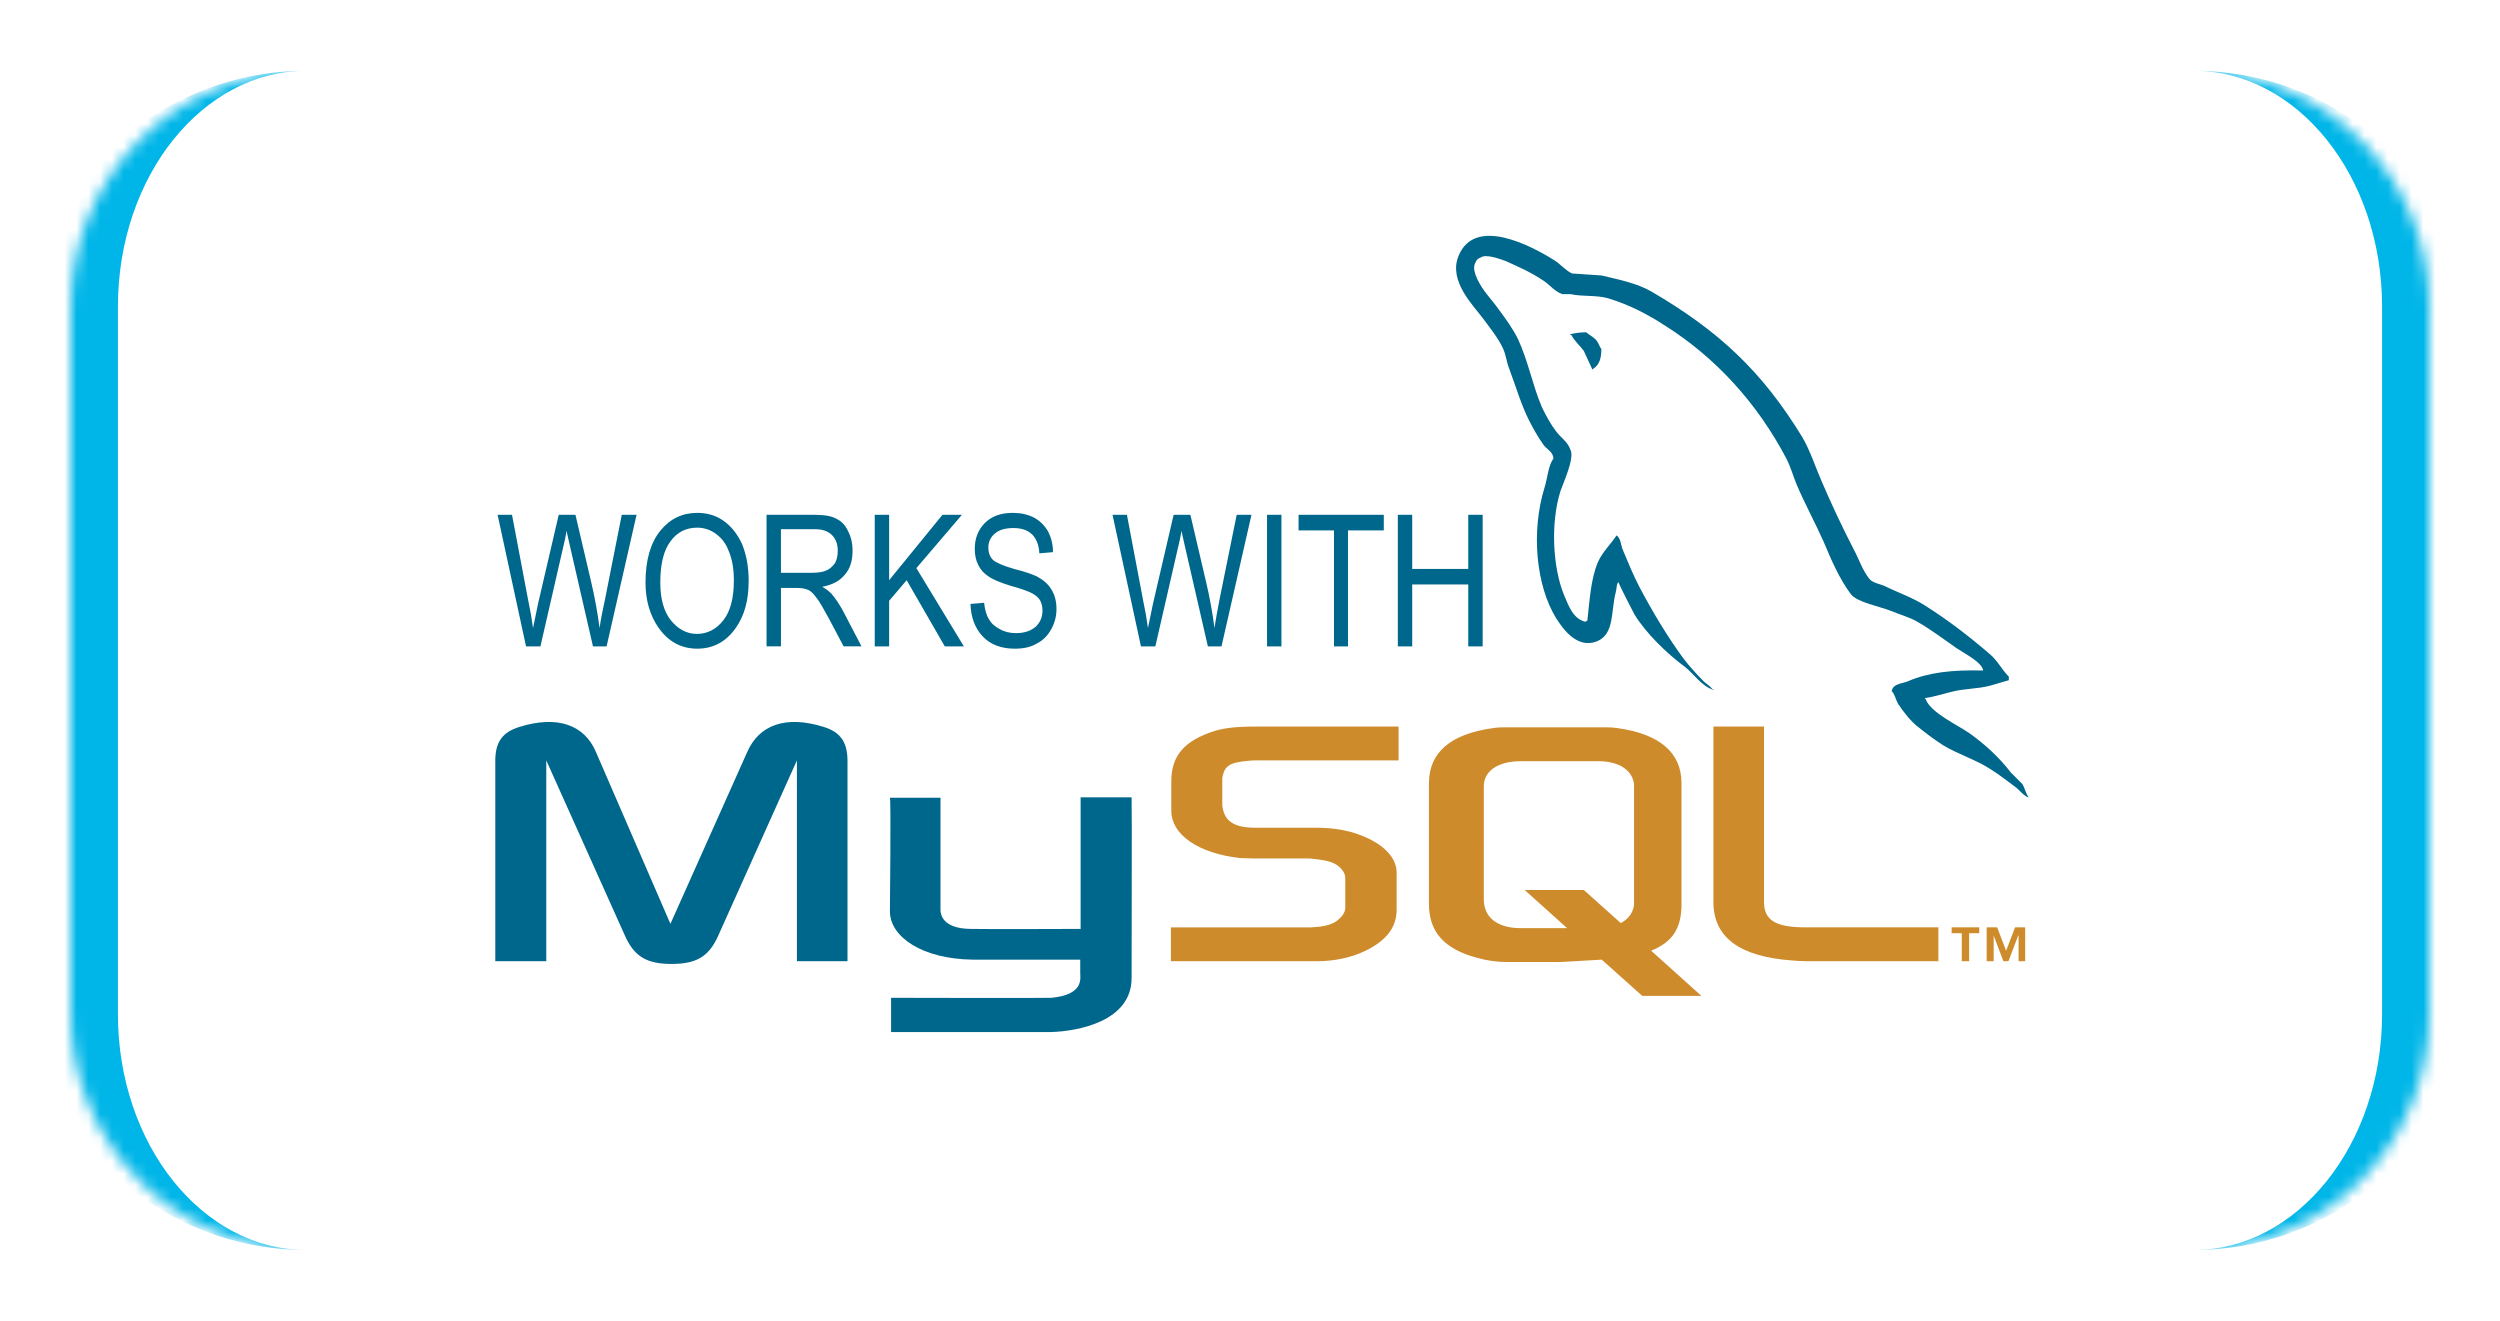 <svg width="212" height="112" viewBox="0 0 212 112" fill="none" xmlns="http://www.w3.org/2000/svg">
<g filter="url(#filter0_dd_56_162)">
<mask id="path-1-inside-1_56_162" fill="white">
<path d="M6 26C6 14.954 14.954 6 26 6H186C197.046 6 206 14.954 206 26V86C206 97.046 197.046 106 186 106H26C14.954 106 6 97.046 6 86V26Z"/>
</mask>
<path d="M6 26C6 14.954 14.954 6 26 6H186C197.046 6 206 14.954 206 26V86C206 97.046 197.046 106 186 106H26C14.954 106 6 97.046 6 86V26Z" fill="white"/>
<path d="M6 6H206H6ZM206 106H6H206ZM26 106C12.745 106 2 95.255 2 82V30C2 16.745 12.745 6 26 6C17.163 6 10 14.954 10 26V86C10 97.046 17.163 106 26 106ZM186 6C199.255 6 210 16.745 210 30V82C210 95.255 199.255 106 186 106C194.837 106 202 97.046 202 86V26C202 14.954 194.837 6 186 6Z" fill="#00B6E8" mask="url(#path-1-inside-1_56_162)"/>
</g>
<path fill-rule="evenodd" clip-rule="evenodd" d="M42 81.512H46.324V64.482L52.99 79.334C53.782 81.115 54.839 81.742 56.951 81.742C59.063 81.742 60.12 81.115 60.911 79.334L67.578 64.482V81.512H71.868V64.515C71.868 62.865 71.208 62.072 69.855 61.643C66.588 60.62 64.376 61.511 63.386 63.723L56.852 78.343L50.515 63.723C49.558 61.511 47.314 60.62 44.047 61.643C42.66 62.072 42.001 62.864 42.001 64.515V81.512H42ZM75.465 67.65H79.755V77.023C79.723 77.55 79.921 78.739 82.297 78.772C83.485 78.804 91.571 78.772 91.636 78.772V67.616H95.96C95.993 67.616 95.96 82.83 95.96 82.897C95.993 86.659 91.307 87.451 89.162 87.517H75.564V84.613C75.564 84.613 89.129 84.646 89.162 84.613C91.934 84.349 91.604 82.963 91.604 82.501V81.378H82.462C78.204 81.313 75.498 79.464 75.465 77.319C75.465 77.121 75.564 67.749 75.465 67.65ZM168.171 56.858C165.532 56.792 163.518 57.022 161.769 57.781C161.274 57.98 160.515 57.98 160.416 58.607C160.68 58.869 160.746 59.299 160.944 59.663C161.373 60.324 162.067 61.214 162.693 61.676C163.354 62.205 164.047 62.732 164.772 63.194C166.093 63.986 167.545 64.415 168.765 65.209C169.525 65.669 170.251 66.265 170.977 66.792C171.306 67.056 171.571 67.453 172 67.617V67.552C171.769 67.255 171.703 66.826 171.504 66.494L170.515 65.504C169.558 64.251 168.336 63.128 167.048 62.205C166.025 61.478 163.715 60.455 163.286 59.267C163.253 59.234 163.22 59.234 163.22 59.201C163.946 59.101 164.805 58.838 165.465 58.672C166.588 58.376 167.61 58.441 168.765 58.145C169.293 57.979 169.821 57.847 170.35 57.682V57.385C169.756 56.791 169.36 55.966 168.7 55.438C167.017 53.986 165.168 52.566 163.287 51.379C162.231 50.685 160.944 50.256 159.822 49.696C159.458 49.531 158.798 49.432 158.535 49.102C157.94 48.375 157.644 47.418 157.182 46.56C156.213 44.678 155.311 42.762 154.476 40.817C153.915 39.53 153.518 38.243 152.826 37.054C149.393 31.444 145.73 28.045 140.021 24.711C138.8 24.018 137.348 23.721 135.796 23.358C134.972 23.292 134.147 23.259 133.321 23.192C132.826 22.994 132.298 22.368 131.803 22.07C129.922 20.882 125.07 18.275 123.683 21.707C122.792 23.852 125.003 25.965 125.795 27.054C126.357 27.813 127.049 28.672 127.446 29.529C127.709 30.09 127.742 30.651 127.973 31.245C128.534 32.731 128.996 34.348 129.689 35.701C130.052 36.394 130.448 37.12 130.91 37.747C131.174 38.111 131.67 38.276 131.735 38.87C131.272 39.529 131.241 40.52 130.977 41.345C129.821 45.074 130.25 49.662 131.966 52.433C132.495 53.258 133.716 55.073 135.432 54.381C136.918 53.754 136.587 51.905 137.016 50.222C137.116 49.859 137.049 49.595 137.247 49.331V49.397C137.676 50.321 138.138 51.212 138.601 52.103C139.59 53.72 141.373 55.437 142.892 56.558C143.65 57.152 144.277 58.176 145.3 58.505V58.438H145.202C145.003 58.142 144.706 58.01 144.475 57.778C143.881 57.184 143.221 56.458 142.726 55.798C141.374 53.95 140.152 51.904 139.03 49.791C138.501 48.768 138.039 47.646 137.612 46.623C137.445 46.227 137.445 45.633 137.083 45.402C136.587 46.161 135.895 46.788 135.498 47.679C134.904 49.099 134.805 50.847 134.608 52.63C134.475 52.696 134.508 52.663 134.441 52.729C133.386 52.465 133.022 51.376 132.627 50.452C131.67 48.108 131.471 44.346 132.329 41.64C132.56 40.947 133.585 38.768 133.156 38.108C132.956 37.481 132.329 37.085 131.967 36.591C131.505 35.997 131.076 35.204 130.746 34.511C129.955 32.663 129.591 30.617 128.732 28.769C128.303 27.878 127.644 26.986 127.083 26.227C126.455 25.336 125.762 24.71 125.268 23.653C125.103 23.29 124.873 22.696 125.103 22.3C125.202 22.036 125.302 21.936 125.564 21.837C125.993 21.507 127.215 21.97 127.676 22.134C128.865 22.662 129.888 23.124 130.911 23.817C131.406 24.147 131.902 24.774 132.496 24.94H133.156C134.213 25.17 135.4 25.005 136.39 25.303C138.139 25.83 139.723 26.656 141.143 27.58C145.499 30.319 149.031 34.214 151.473 38.867C151.868 39.626 152.033 40.319 152.364 41.112C153.058 42.729 153.948 44.379 154.641 45.93C155.301 47.514 155.994 49.099 156.951 50.385C157.48 51.078 159.459 51.441 160.351 51.804C160.978 52.068 162 52.365 162.596 52.728C163.75 53.388 164.839 54.214 165.929 54.973C166.455 55.34 168.105 56.164 168.171 56.858Z" fill="#00678C"/>
<path fill-rule="evenodd" clip-rule="evenodd" d="M134.508 28.178C134.053 28.178 133.599 28.234 133.156 28.344V28.41H133.255C133.519 28.938 133.981 29.301 134.311 29.763C134.542 30.291 134.807 30.819 135.037 31.347L135.136 31.248C135.598 30.951 135.796 30.423 135.796 29.598C135.631 29.4 135.598 29.169 135.434 28.938C135.202 28.607 134.807 28.442 134.508 28.178Z" fill="#00678C"/>
<path fill-rule="evenodd" clip-rule="evenodd" d="M99.293 81.512H111.669C113.121 81.512 114.54 81.215 115.662 80.686C117.509 79.829 118.434 78.673 118.434 77.156V73.987C118.434 72.767 117.378 71.579 115.366 70.819C114.276 70.39 112.956 70.192 111.669 70.192H106.455C104.705 70.192 103.881 69.663 103.682 68.509C103.649 68.378 103.649 68.245 103.649 68.114V66.166C103.649 66.034 103.649 65.935 103.682 65.803C103.881 64.912 104.342 64.648 105.861 64.516C105.992 64.516 106.157 64.483 106.29 64.483H118.6V61.612H106.488C104.739 61.612 103.847 61.744 103.023 61.975C100.448 62.8 99.326 64.054 99.326 66.266V68.774C99.326 70.722 101.537 72.371 105.201 72.767C105.63 72.767 106.026 72.8 106.455 72.8H110.911C111.076 72.8 111.24 72.8 111.371 72.834C112.758 72.965 113.319 73.196 113.748 73.69C113.979 73.954 114.079 74.186 114.079 74.483V76.991C114.079 77.289 113.881 77.685 113.451 78.014C113.088 78.345 112.46 78.543 111.636 78.608C111.471 78.608 111.34 78.642 111.173 78.642H99.293V81.512ZM145.299 76.494C145.299 79.465 147.477 81.114 151.933 81.445C152.329 81.478 152.758 81.512 153.154 81.512H164.375V78.639H153.087C150.546 78.639 149.589 78.012 149.589 76.494V61.611H145.298V76.494H145.299ZM121.174 76.659V66.429C121.174 63.822 122.988 62.238 126.619 61.742C126.983 61.676 127.412 61.676 127.774 61.676H135.958C136.354 61.676 136.718 61.676 137.147 61.742C140.744 62.238 142.592 63.822 142.592 66.429V76.659C142.592 78.772 141.8 79.894 140.018 80.62L144.275 84.449H139.259L135.827 81.379L132.36 81.577H127.773C126.982 81.577 126.156 81.479 125.232 81.215C122.494 80.488 121.174 79.036 121.174 76.659ZM125.827 76.397C125.827 76.562 125.861 76.692 125.894 76.859C126.158 78.046 127.279 78.707 128.962 78.707H132.891L129.294 75.472H134.309L137.444 78.278C138.006 77.98 138.402 77.518 138.534 76.924C138.567 76.759 138.567 76.628 138.567 76.495V66.661C138.567 66.561 138.567 66.43 138.534 66.297C138.27 65.175 137.148 64.549 135.497 64.549H128.963C127.049 64.549 125.828 65.374 125.828 66.661L125.827 76.397ZM166.356 81.512H166.983V79.136H167.841V78.64H165.498V79.136H166.356V81.512ZM171.174 81.512H171.735V78.64H170.877L170.119 80.621L169.361 78.64H168.469V81.512H169.063V79.334L169.888 81.512H170.317L171.142 79.334H171.175V81.512H171.174Z" fill="#CE8B2C"/>
<path fill-rule="evenodd" clip-rule="evenodd" d="M44.607 54.812L42.197 43.656H43.419L44.805 50.983C44.97 51.742 45.102 52.501 45.201 53.26L45.63 51.18L47.38 43.655H48.798L50.119 49.299C50.449 50.685 50.679 52.005 50.844 53.26C50.943 52.534 51.108 51.709 51.307 50.818L52.725 43.656H53.98L51.439 54.812H50.284L48.337 46.329L48.039 45.009C47.974 45.504 47.874 45.934 47.775 46.329L45.828 54.812H44.607ZM54.739 49.399C54.739 47.485 55.169 46.033 55.993 45.009C56.819 43.986 57.874 43.491 59.129 43.491C59.92 43.491 60.68 43.69 61.34 44.151C62 44.613 62.528 45.273 62.924 46.131C63.288 47.022 63.486 48.045 63.486 49.266C63.486 50.916 63.123 52.237 62.363 53.292C61.538 54.448 60.449 55.008 59.129 55.008C57.775 55.008 56.686 54.414 55.862 53.259C55.102 52.172 54.739 50.885 54.739 49.399ZM55.993 49.399C55.993 50.785 56.29 51.842 56.885 52.601C57.512 53.359 58.238 53.756 59.096 53.756C59.987 53.756 60.746 53.359 61.34 52.601C61.934 51.842 62.231 50.719 62.231 49.234C62.231 48.245 62.099 47.419 61.769 46.661C61.538 46.067 61.175 45.605 60.713 45.275C60.257 44.93 59.7 44.744 59.128 44.746C58.203 44.746 57.445 45.109 56.884 45.869C56.29 46.627 55.993 47.815 55.993 49.399ZM65.003 54.812V43.656H69.062C69.887 43.656 70.514 43.755 70.911 43.986C71.34 44.184 71.67 44.514 71.9 45.009C72.165 45.504 72.297 46.065 72.297 46.692C72.297 47.551 72.099 48.211 71.637 48.739C71.207 49.267 70.581 49.597 69.723 49.762C70.086 49.96 70.317 50.158 70.515 50.356C70.878 50.785 71.176 51.247 71.472 51.774L73.056 54.811H71.538L70.317 52.5C69.822 51.609 69.492 50.982 69.228 50.685C68.997 50.355 68.766 50.123 68.535 50.024C68.304 49.925 68.007 49.859 67.611 49.859H66.225V54.81H65.003V54.812ZM66.224 48.574H68.798C69.359 48.574 69.788 48.508 70.085 48.375C70.382 48.244 70.613 48.012 70.811 47.748C70.976 47.451 71.042 47.088 71.042 46.692C71.042 46.131 70.877 45.702 70.547 45.372C70.217 45.042 69.755 44.877 69.095 44.877H66.223L66.224 48.574ZM74.178 54.812V43.656H75.399V49.201L79.921 43.656H81.57L77.709 48.178L81.736 54.812H80.118L76.885 49.201L75.399 50.95V54.812H74.178ZM82.297 51.214L83.452 51.115C83.518 51.709 83.65 52.204 83.881 52.534C84.08 52.897 84.409 53.161 84.805 53.359C85.202 53.59 85.663 53.689 86.159 53.689C86.885 53.689 87.413 53.49 87.809 53.161C88.205 52.798 88.403 52.336 88.403 51.775C88.403 51.445 88.337 51.181 88.205 50.917C88.073 50.686 87.842 50.488 87.544 50.323C87.248 50.158 86.62 49.927 85.663 49.663C84.805 49.399 84.178 49.135 83.815 48.871C83.447 48.636 83.151 48.305 82.957 47.914C82.758 47.517 82.659 47.056 82.659 46.561C82.659 45.636 82.957 44.911 83.517 44.349C84.111 43.755 84.904 43.491 85.893 43.491C86.553 43.491 87.147 43.623 87.675 43.887C88.17 44.151 88.567 44.547 88.863 45.042C89.152 45.592 89.299 46.204 89.292 46.824L88.137 46.923C88.103 46.198 87.873 45.67 87.51 45.306C87.113 44.943 86.618 44.778 85.926 44.778C85.232 44.778 84.705 44.943 84.374 45.241C84.195 45.382 84.051 45.562 83.954 45.769C83.856 45.975 83.808 46.201 83.813 46.428C83.813 46.891 83.946 47.221 84.21 47.485C84.473 47.716 85.068 47.98 85.992 48.244C86.916 48.474 87.543 48.706 87.906 48.871C88.467 49.168 88.896 49.531 89.16 49.993C89.457 50.455 89.589 51.016 89.589 51.643C89.593 52.257 89.433 52.861 89.126 53.392C88.829 53.92 88.433 54.317 87.905 54.58C87.41 54.877 86.783 55.009 86.057 55.009C84.935 55.009 84.011 54.679 83.351 53.986C82.691 53.293 82.329 52.369 82.297 51.214ZM96.752 54.812L94.343 43.656H95.564L96.95 50.983C97.115 51.742 97.247 52.501 97.347 53.26L97.776 51.18L99.524 43.655H100.944L102.264 49.299C102.574 50.606 102.816 51.928 102.99 53.26C103.089 52.534 103.254 51.709 103.419 50.818L104.871 43.656H106.125L103.584 54.812H102.428L100.481 46.329L100.184 45.009C100.118 45.504 100.019 45.934 99.92 46.329L97.973 54.812H96.752ZM107.445 54.812V43.656H108.666V54.812H107.445ZM113.121 54.812V44.977H110.118V43.656H117.346V44.977H114.311V54.812H113.121ZM118.535 54.812V43.656H119.756V48.244H124.508V43.656H125.73V54.812H124.508V49.564H119.756V54.812H118.535Z" fill="#00678C"/>
<defs>
<filter id="filter0_dd_56_162" x="0" y="0" width="212" height="112" filterUnits="userSpaceOnUse" color-interpolation-filters="sRGB">
<feFlood flood-opacity="0" result="BackgroundImageFix"/>
<feColorMatrix in="SourceAlpha" type="matrix" values="0 0 0 0 0 0 0 0 0 0 0 0 0 0 0 0 0 0 127 0" result="hardAlpha"/>
<feOffset dx="2" dy="2"/>
<feGaussianBlur stdDeviation="2"/>
<feComposite in2="hardAlpha" operator="out"/>
<feColorMatrix type="matrix" values="0 0 0 0 0 0 0 0 0 0 0 0 0 0 0 0 0 0 0.25 0"/>
<feBlend mode="normal" in2="BackgroundImageFix" result="effect1_dropShadow_56_162"/>
<feColorMatrix in="SourceAlpha" type="matrix" values="0 0 0 0 0 0 0 0 0 0 0 0 0 0 0 0 0 0 127 0" result="hardAlpha"/>
<feOffset dx="-2" dy="-2"/>
<feGaussianBlur stdDeviation="2"/>
<feComposite in2="hardAlpha" operator="out"/>
<feColorMatrix type="matrix" values="0 0 0 0 0 0 0 0 0 0 0 0 0 0 0 0 0 0 0.25 0"/>
<feBlend mode="normal" in2="effect1_dropShadow_56_162" result="effect2_dropShadow_56_162"/>
<feBlend mode="normal" in="SourceGraphic" in2="effect2_dropShadow_56_162" result="shape"/>
</filter>
</defs>
</svg>
